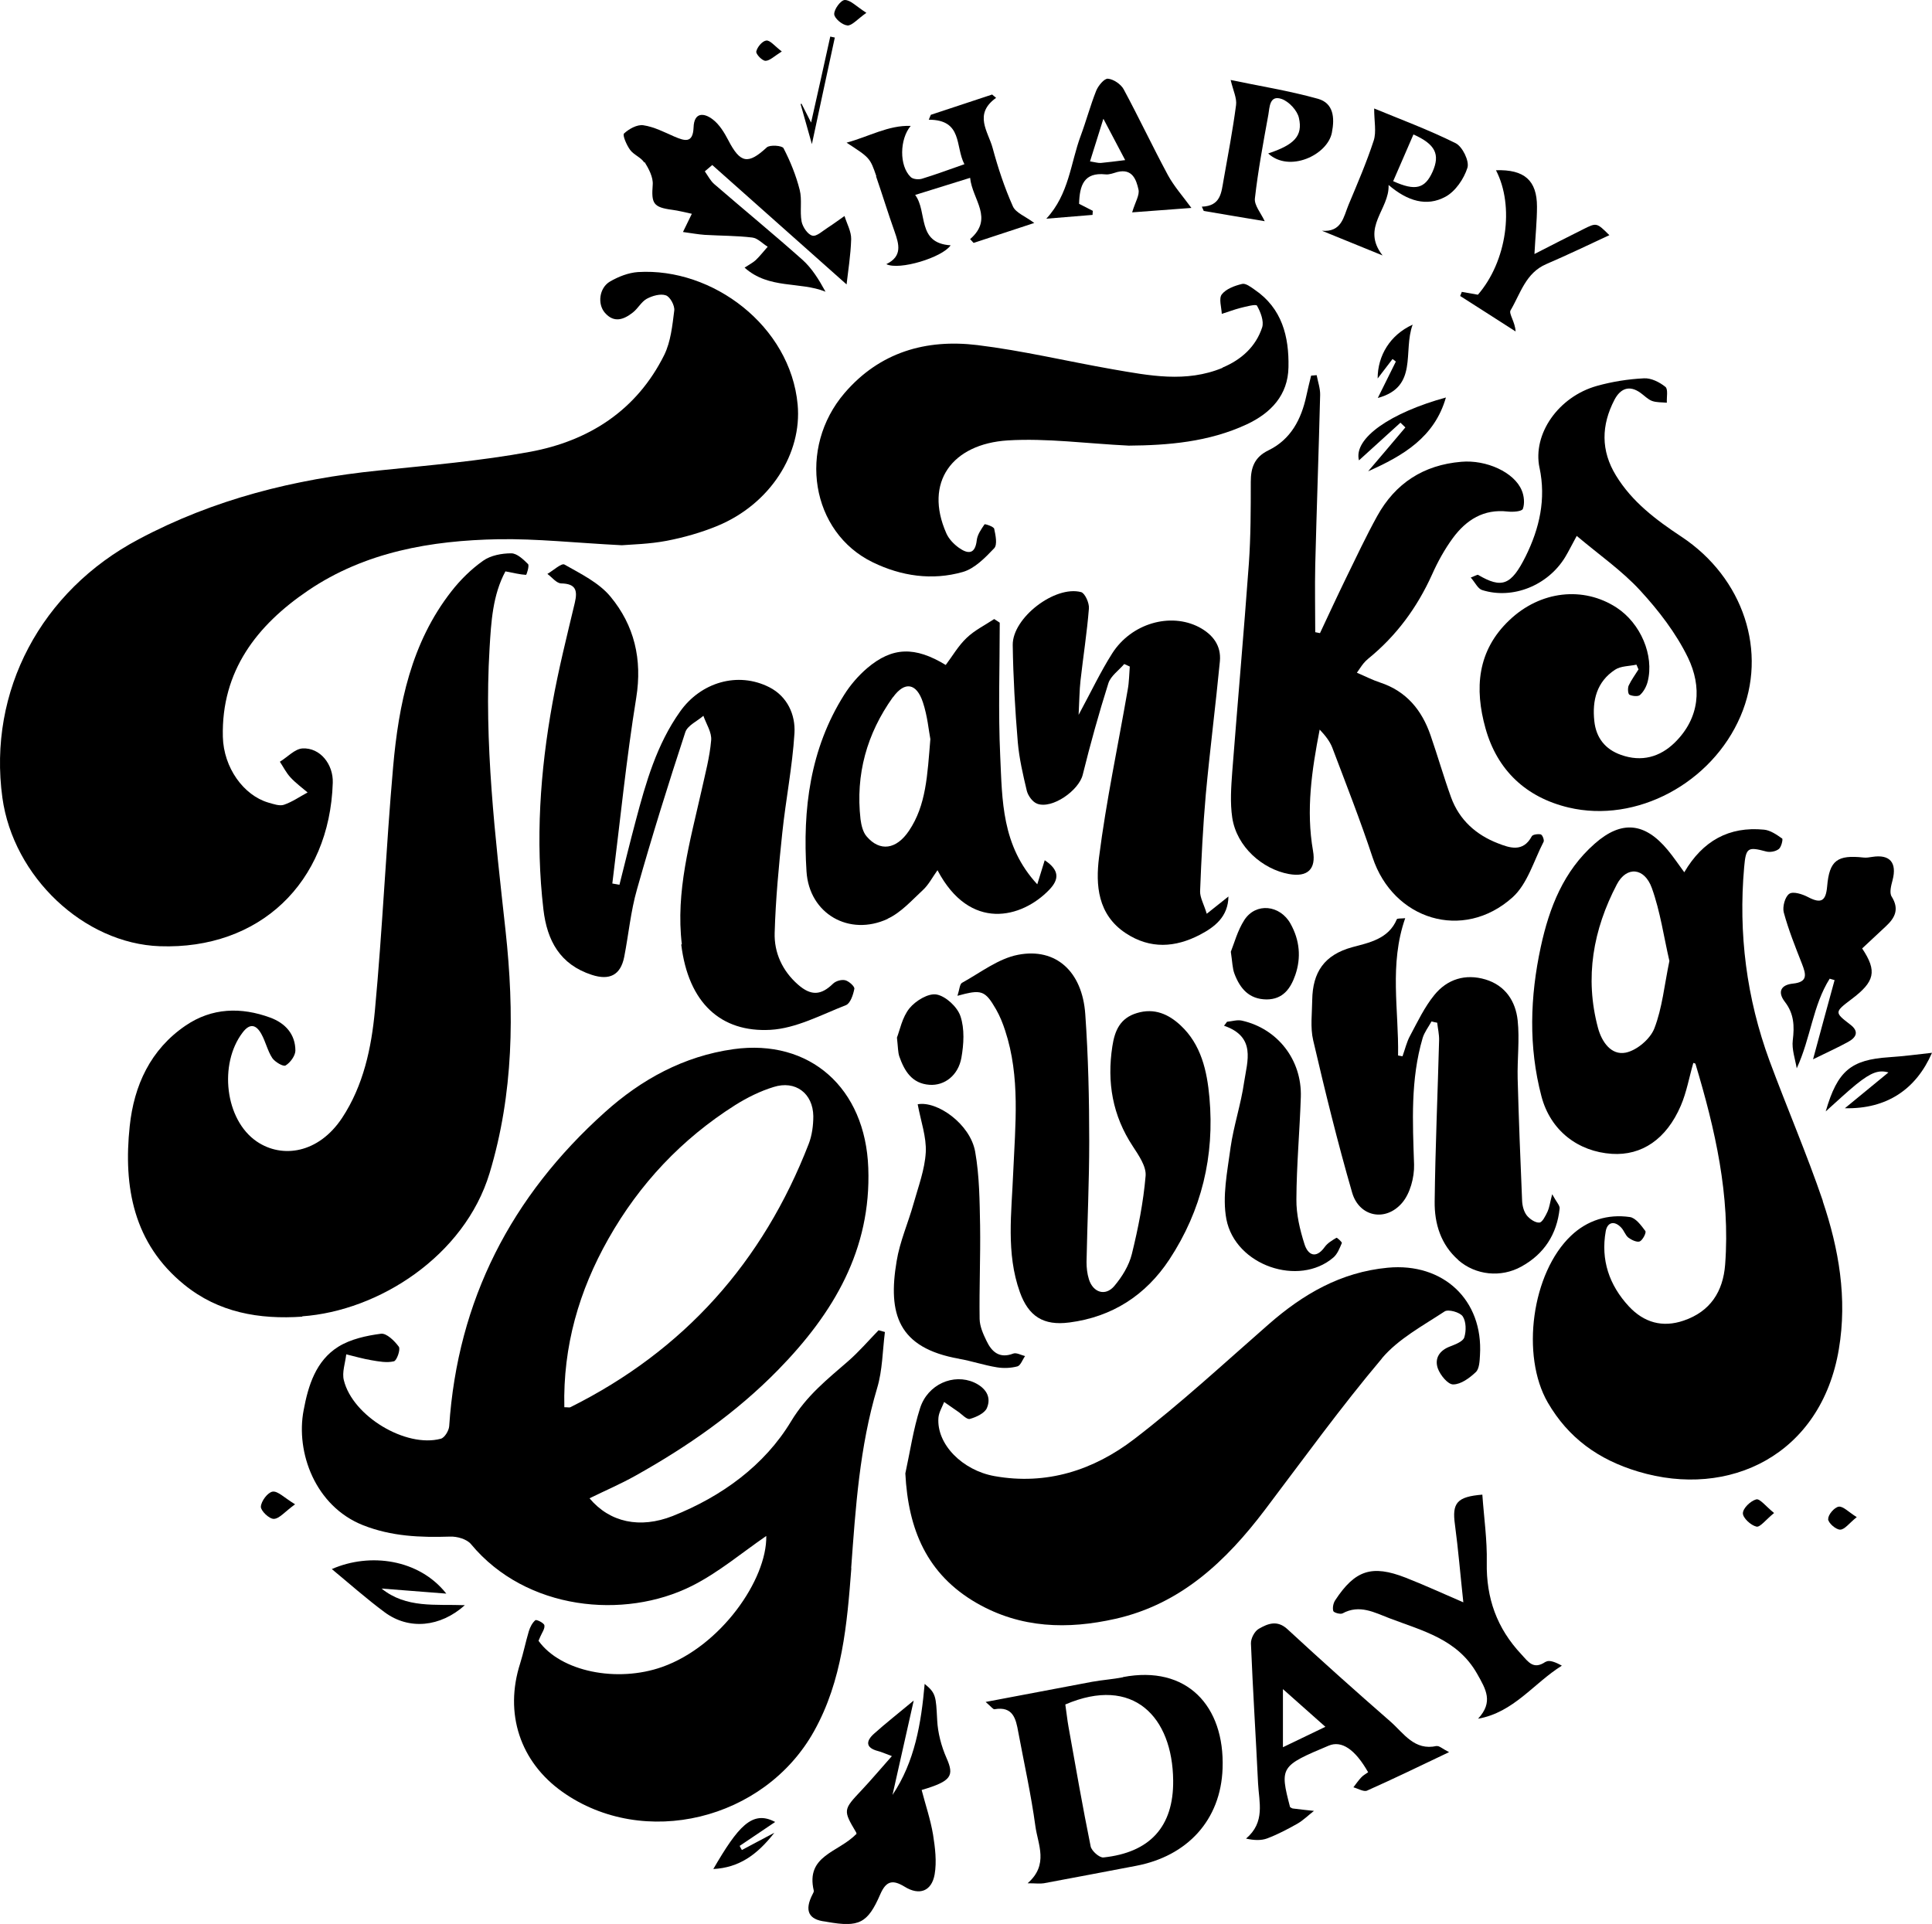 <?xml version="1.0" encoding="UTF-8"?>
<svg id="_图层_2" data-name="图层 2" xmlns="http://www.w3.org/2000/svg" viewBox="0 0 121.98 121.49">
  <g id="_图层_2-2" data-name=" 图层 2">
    <g>
      <path d="M53.74,99.02c.28-3.83,.53-7.65,1.64-11.37,.34-1.13,.34-2.36,.49-3.54-.13-.04-.27-.07-.4-.11-.64,.66-1.24,1.36-1.93,1.96-1.32,1.15-2.61,2.16-3.6,3.8-1.67,2.77-4.37,4.74-7.47,5.97-2.06,.81-3.97,.41-5.25-1.12,.98-.48,1.96-.9,2.89-1.42,3.29-1.84,6.36-3.97,9.02-6.69,3.5-3.58,5.88-7.59,5.69-12.75-.18-5.04-3.68-8.17-8.51-7.5-3.14,.44-5.82,1.91-8.13,3.99-5.89,5.29-9.29,11.85-9.82,19.82-.02,.28-.29,.73-.53,.79-2.2,.59-5.56-1.42-6.12-3.69-.13-.5,.09-1.09,.15-1.64,.53,.13,1.05,.28,1.58,.37,.47,.08,.98,.18,1.43,.07,.18-.04,.43-.75,.31-.92-.27-.37-.78-.87-1.13-.82-.92,.12-1.92,.34-2.69,.82-1.42,.89-1.9,2.45-2.19,4.01-.51,2.66,.73,6.06,3.75,7.26,1.8,.71,3.61,.78,5.49,.72,.45-.02,1.07,.16,1.33,.48,3.48,4.19,9.68,4.77,13.93,2.64,1.7-.85,3.19-2.12,4.71-3.16,.05,2.75-2.87,6.96-6.57,8.27-2.85,1.01-6.41,.3-7.81-1.65,.04-.09,.08-.19,.12-.28,.1-.23,.29-.49,.25-.7-.03-.15-.5-.38-.57-.32-.19,.16-.33,.43-.41,.69-.2,.67-.34,1.37-.55,2.04-1.01,3.15-.01,6.21,2.67,8.11,5.12,3.63,12.75,1.8,15.89-3.84,1.78-3.19,2.08-6.74,2.35-10.28Zm-18.11-10.16c-.09-3.85,.93-7.36,2.78-10.63,1.96-3.47,4.63-6.31,8.01-8.45,.75-.47,1.57-.88,2.42-1.14,1.38-.44,2.49,.4,2.51,1.84,0,.58-.08,1.21-.29,1.75-2.89,7.46-7.87,13.05-15.05,16.63-.06,.03-.14,0-.38,0Z"/>
      <path d="M21.01,49.43c.04-1.17-.8-2.23-1.91-2.17-.49,.03-.95,.55-1.43,.84,.22,.33,.4,.7,.67,.99,.32,.35,.72,.64,1.08,.95-.5,.27-.97,.6-1.5,.78-.28,.09-.66-.05-.98-.14-1.56-.46-2.82-2.2-2.87-4.15-.1-4.16,2.15-7.05,5.38-9.24,3.6-2.44,7.76-3.16,12.02-3.24,2.42-.04,4.84,.23,7.79,.38,.6-.05,1.73-.07,2.83-.28,1.09-.21,2.18-.52,3.2-.94,3.34-1.38,5.36-4.57,5.07-7.67-.46-4.95-5.36-8.65-10.08-8.36-.6,.04-1.24,.29-1.77,.6-.68,.4-.8,1.42-.32,1.97,.58,.67,1.2,.43,1.77-.02,.32-.25,.53-.67,.87-.86,.35-.19,.87-.34,1.21-.22,.27,.09,.57,.65,.53,.96-.12,.95-.22,1.96-.63,2.8-1.74,3.5-4.75,5.43-8.47,6.12-3.15,.58-6.36,.85-9.55,1.18-5.32,.54-10.41,1.81-15.16,4.34C2.59,37.31-.77,43.64,.15,50.37c.69,5,5.15,9.21,9.94,9.38,6.27,.22,10.72-3.98,10.92-10.32Z"/>
      <path d="M19.07,83.12c4.85-.34,10.26-3.82,11.84-9.04,1.52-5.03,1.57-10.15,1.01-15.3-.65-5.94-1.37-11.87-1.01-17.85,.1-1.65,.19-3.34,1-4.85,.54,.1,.92,.2,1.3,.22,.04,0,.22-.58,.13-.68-.3-.3-.7-.68-1.06-.68-.6,0-1.3,.13-1.78,.47-.75,.53-1.43,1.2-2,1.93-2.54,3.25-3.33,7.13-3.68,11.09-.45,5.12-.67,10.26-1.15,15.38-.22,2.36-.72,4.73-2.07,6.78-1.49,2.25-3.79,2.58-5.39,1.49-2.01-1.37-2.4-4.89-.9-6.87,.47-.63,.87-.5,1.19,.08,.27,.48,.39,1.06,.69,1.52,.17,.25,.7,.56,.84,.47,.3-.18,.61-.61,.62-.93,0-1.05-.64-1.74-1.58-2.09-1.85-.68-3.69-.63-5.35,.5-2.22,1.51-3.26,3.78-3.53,6.35-.41,3.84,.24,7.41,3.44,10.01,2.16,1.76,4.73,2.21,7.47,2.02Z"/>
      <path d="M115.09,75.84c-1.02-2.99-2.27-5.89-3.37-8.86-1.45-3.95-1.97-8.03-1.6-12.22,.11-1.25,.23-1.3,1.4-.99,.24,.06,.59,0,.79-.16,.16-.12,.27-.62,.21-.66-.34-.24-.74-.52-1.14-.56-2.22-.22-3.88,.71-5.04,2.69-.38-.51-.68-.97-1.04-1.4-1.45-1.75-2.92-1.9-4.61-.41-1.97,1.73-2.87,4.03-3.41,6.52-.68,3.15-.78,6.31,.04,9.43,.57,2.18,2.32,3.5,4.45,3.64,1.88,.12,3.44-.92,4.35-3.04,.37-.86,.53-1.8,.79-2.7,.02,0,.13,.02,.14,.07,1.24,4.13,2.2,8.3,1.87,12.66-.13,1.71-.94,2.97-2.62,3.54-1.34,.46-2.51,.12-3.46-.9-1.24-1.34-1.78-2.93-1.46-4.74,.1-.57,.54-.7,.98-.23,.18,.19,.26,.48,.45,.63,.2,.15,.54,.31,.72,.24,.19-.09,.43-.56,.35-.66-.26-.35-.61-.83-.98-.88-1.4-.2-2.69,.21-3.71,1.18-2.48,2.35-3.18,7.57-1.47,10.53,1.3,2.24,3.2,3.61,5.7,4.36,5.76,1.74,11.56-1.05,12.68-7.73,.54-3.21,0-6.33-1.02-9.35Zm-10.64-10.9c-.26,.67-1.11,1.39-1.81,1.53-.91,.18-1.51-.67-1.75-1.57-.85-3.18-.3-6.2,1.19-9.05,.61-1.17,1.74-1.08,2.21,.22,.54,1.5,.76,3.11,1.11,4.61-.32,1.54-.45,2.97-.95,4.26Z"/>
      <path d="M87.25,85.77c1.04-1.23,2.58-2.05,3.96-2.96,.23-.15,.96,.05,1.14,.31,.22,.33,.23,.92,.1,1.33-.08,.26-.56,.44-.89,.57-.68,.25-1,.76-.78,1.39,.15,.42,.64,1.02,.97,1.01,.49,0,1.04-.41,1.43-.78,.22-.21,.24-.69,.26-1.06,.22-3.5-2.33-5.86-5.82-5.53-2.97,.28-5.35,1.67-7.53,3.58-2.8,2.45-5.54,4.99-8.49,7.25-2.55,1.95-5.51,2.92-8.81,2.33-2.02-.36-3.67-2.01-3.54-3.69,.03-.34,.23-.66,.36-.99,.28,.2,.56,.39,.85,.59,.26,.17,.57,.53,.77,.48,.4-.11,.94-.36,1.08-.69,.31-.73-.11-1.29-.8-1.61-1.31-.59-2.94,.11-3.42,1.62-.43,1.34-.63,2.74-.93,4.12,.18,3.53,1.35,6.37,4.51,8.19,2.79,1.6,5.74,1.67,8.76,.99,4.12-.93,6.98-3.64,9.44-6.89,2.43-3.21,4.79-6.48,7.38-9.55Z"/>
      <path d="M97.29,52.69c-.18-.04-.52,0-.58,.12-.55,1.03-1.4,.73-2.14,.44-1.37-.53-2.43-1.47-2.95-2.89-.47-1.3-.85-2.63-1.3-3.93-.55-1.59-1.52-2.78-3.18-3.33-.49-.16-.95-.4-1.47-.62,.17-.24,.28-.42,.41-.58,.09-.11,.2-.22,.31-.31,1.77-1.44,3.08-3.22,4.02-5.3,.36-.81,.8-1.61,1.33-2.33,.84-1.13,1.93-1.83,3.44-1.66,.33,.04,.91,0,.97-.17,.12-.33,.08-.81-.07-1.16-.47-1.15-2.24-1.95-3.82-1.81-2.38,.2-4.16,1.35-5.31,3.43-.7,1.27-1.32,2.59-1.96,3.9-.56,1.15-1.1,2.32-1.65,3.49-.1-.02-.2-.04-.3-.06,0-1.41-.03-2.82,0-4.23,.09-3.58,.22-7.16,.31-10.75,.01-.41-.14-.83-.22-1.25-.12,.01-.24,.02-.35,.03-.1,.42-.21,.84-.3,1.27-.32,1.49-.98,2.76-2.4,3.45-.88,.43-1.11,1.09-1.11,1.99,0,1.72,0,3.44-.12,5.15-.32,4.39-.71,8.78-1.05,13.16-.07,.96-.14,1.95,0,2.89,.28,1.86,1.93,3.26,3.57,3.56,1.2,.22,1.73-.32,1.53-1.46-.45-2.57-.08-5.09,.42-7.66,.34,.36,.64,.73,.8,1.15,.87,2.3,1.77,4.59,2.54,6.92,1.3,3.94,5.71,5.32,8.83,2.53,.95-.85,1.35-2.32,1.97-3.52,.05-.1-.08-.44-.17-.45Z"/>
      <path d="M43.01,59.63c.45,3.73,2.53,5.57,5.63,5.4,1.62-.09,3.21-.95,4.77-1.56,.28-.11,.46-.66,.53-1.03,.03-.15-.34-.48-.57-.54-.23-.06-.6,.04-.78,.22-.75,.73-1.38,.78-2.21,.05-.98-.86-1.51-2.01-1.47-3.27,.06-2.1,.26-4.21,.48-6.3,.22-2.1,.64-4.19,.77-6.3,.07-1.17-.45-2.32-1.58-2.9-2-1.02-4.34-.31-5.64,1.53-1.48,2.08-2.16,4.48-2.8,6.89-.36,1.35-.69,2.7-1.03,4.05-.15-.03-.3-.05-.45-.08,.49-3.91,.88-7.84,1.51-11.73,.39-2.43-.12-4.57-1.63-6.39-.73-.88-1.88-1.44-2.9-2.02-.19-.11-.71,.38-1.08,.59,.29,.21,.57,.59,.87,.6,.92,.02,1.05,.43,.86,1.23-.5,2.1-1.03,4.21-1.41,6.33-.78,4.31-1.08,8.66-.57,13.03,.23,1.97,1.05,3.48,3.06,4.13,1.11,.36,1.81,.02,2.04-1.13,.28-1.43,.41-2.89,.81-4.28,.94-3.33,1.97-6.63,3.05-9.92,.14-.42,.75-.69,1.14-1.03,.18,.52,.54,1.05,.49,1.55-.09,1.07-.38,2.13-.61,3.18-.72,3.2-1.64,6.37-1.24,9.71Z"/>
      <path d="M97.2,29.53c.42,1.99,0,3.83-.87,5.59-.92,1.85-1.51,2.06-3.01,1.18-.04-.02-.13,.04-.46,.17,.28,.32,.45,.71,.72,.79,1.93,.61,4.15-.29,5.24-2.08,.23-.38,.42-.78,.73-1.34,1.42,1.2,2.85,2.19,4,3.44,1.17,1.27,2.27,2.7,3.02,4.24,.89,1.84,.76,3.81-.83,5.37-.94,.92-2.1,1.24-3.39,.78-1-.35-1.58-1.08-1.69-2.14-.14-1.3,.15-2.48,1.31-3.24,.36-.24,.9-.22,1.35-.32,.04,.1,.09,.2,.13,.3-.21,.34-.45,.66-.62,1.02-.07,.16-.05,.53,.05,.58,.19,.09,.55,.13,.67,.01,.23-.21,.4-.53,.48-.84,.42-1.66-.45-3.68-1.96-4.67-2.1-1.37-4.82-1.07-6.77,.79-2.04,1.93-2.21,4.33-1.51,6.83,.74,2.65,2.56,4.36,5.24,5,4.29,1.02,9.05-1.54,10.86-5.76,1.74-4.04,.2-8.74-3.73-11.34-1.6-1.06-3.11-2.19-4.13-3.86-.97-1.58-.93-3.18-.1-4.78,.36-.69,.92-.97,1.65-.44,.24,.17,.46,.41,.73,.51,.28,.1,.62,.08,.93,.11-.02-.34,.09-.85-.09-1-.37-.3-.91-.57-1.36-.54-1,.05-2.01,.21-2.97,.48-2.42,.68-4.07,3.03-3.62,5.17Z"/>
      <path d="M77.18,23.23c-2.3,.95-4.61,.49-6.92,.09-2.86-.5-5.69-1.18-8.56-1.53-3.23-.39-6.15,.44-8.37,3.02-2.99,3.48-2.14,8.8,1.78,10.7,1.79,.87,3.74,1.16,5.67,.61,.75-.21,1.42-.9,1.99-1.5,.21-.22,.09-.82,0-1.23-.03-.14-.59-.32-.61-.28-.21,.31-.45,.65-.49,1-.1,.9-.55,.89-1.13,.48-.32-.23-.63-.55-.79-.91-1.43-3.23,.37-5.65,3.88-5.87,2.47-.15,4.97,.2,7.64,.33,2.45-.02,5.04-.22,7.46-1.35,1.51-.71,2.59-1.84,2.62-3.6,.04-1.93-.4-3.72-2.14-4.9-.24-.17-.57-.42-.79-.36-.46,.11-1.01,.31-1.28,.66-.2,.26-.02,.81,0,1.23,.39-.12,.77-.27,1.16-.37,.36-.09,1-.26,1.06-.15,.23,.4,.45,.98,.33,1.37-.4,1.22-1.31,2.04-2.5,2.54Z"/>
      <path d="M67.51,83.51c2.71-.35,4.83-1.72,6.32-3.98,2.04-3.1,2.86-6.54,2.53-10.22-.15-1.68-.52-3.35-1.82-4.56-.75-.7-1.65-1.12-2.76-.78-1.07,.32-1.4,1.12-1.55,2.1-.35,2.27,.01,4.37,1.29,6.31,.37,.57,.86,1.27,.81,1.87-.14,1.66-.47,3.32-.87,4.94-.18,.73-.62,1.44-1.11,2.02-.56,.66-1.34,.41-1.6-.43-.11-.35-.15-.73-.15-1.09,.05-2.54,.17-5.08,.17-7.61,0-2.68-.06-5.37-.25-8.05-.19-2.68-1.85-4.2-4.24-3.74-1.25,.24-2.38,1.13-3.54,1.77-.15,.08-.16,.43-.29,.82,1.52-.42,1.74-.35,2.44,.86,.24,.42,.42,.87,.57,1.33,.97,2.94,.64,5.97,.51,8.98-.1,2.53-.46,5.08,.42,7.54,.55,1.54,1.5,2.13,3.11,1.92Z"/>
      <path d="M92.07,79.57c1.1,.96,2.7,1.12,3.98,.41,1.44-.79,2.25-2.04,2.42-3.67,.02-.19-.2-.4-.47-.9-.15,.58-.18,.85-.29,1.09-.13,.27-.33,.69-.52,.7-.26,.02-.62-.23-.8-.46-.19-.25-.28-.62-.29-.94-.11-2.56-.21-5.12-.28-7.69-.03-1.23,.13-2.47,0-3.68-.13-1.2-.77-2.2-2.03-2.58-1.27-.38-2.42-.02-3.23,.98-.62,.76-1.06,1.69-1.53,2.57-.22,.4-.32,.86-.48,1.3-.09-.02-.19-.03-.28-.05,.05-2.87-.57-5.75,.45-8.67-.27,.03-.5,0-.53,.07-.52,1.25-1.77,1.48-2.81,1.76-1.79,.49-2.5,1.6-2.53,3.32-.01,.86-.13,1.75,.06,2.56,.75,3.22,1.54,6.44,2.46,9.62,.44,1.52,2.1,1.87,3.15,.65,.51-.59,.78-1.61,.76-2.42-.09-2.69-.23-5.37,.54-7.99,.11-.37,.37-.7,.56-1.05,.12,.03,.24,.06,.36,.08,.04,.37,.13,.74,.12,1.11-.09,3.39-.24,6.78-.28,10.17-.02,1.41,.39,2.74,1.5,3.71Z"/>
      <path d="M77.56,56.61c-.39,.31-.77,.61-1.37,1.09-.18-.6-.43-1.02-.42-1.42,.08-2.04,.18-4.09,.36-6.12,.26-2.81,.62-5.6,.89-8.41,.09-.99-.45-1.69-1.32-2.15-1.81-.94-4.27-.24-5.48,1.66-.73,1.15-1.31,2.38-2.12,3.88,.05-.94,.05-1.55,.12-2.17,.17-1.52,.41-3.03,.53-4.55,.03-.34-.25-.96-.49-1.03-1.65-.44-4.34,1.62-4.32,3.34,.03,2.05,.15,4.1,.32,6.14,.09,1.03,.33,2.06,.57,3.07,.08,.31,.36,.7,.65,.81,.95,.36,2.64-.84,2.88-1.83,.48-1.94,1.02-3.88,1.62-5.78,.15-.46,.66-.81,1-1.21,.12,.05,.23,.1,.35,.16-.04,.49-.04,.98-.13,1.46-.61,3.53-1.36,7.03-1.81,10.58-.22,1.74-.1,3.62,1.69,4.8,1.55,1.02,3.13,.9,4.67,.1,.92-.48,1.8-1.13,1.81-2.44Z"/>
      <path d="M56.05,58.01c.84-.39,1.52-1.16,2.22-1.81,.36-.33,.59-.79,.92-1.25,2.05,3.9,5.33,3.03,7.05,1.24,.65-.67,.65-1.25-.28-1.87-.15,.47-.26,.84-.47,1.52-2.26-2.44-2.21-5.32-2.34-8.1-.13-2.8-.03-5.62-.03-8.42l-.35-.23c-.59,.39-1.24,.71-1.74,1.19-.52,.49-.89,1.14-1.32,1.71-1.94-1.18-3.37-1.15-4.96,.2-.56,.48-1.06,1.06-1.45,1.68-2.16,3.42-2.63,7.24-2.38,11.16,.17,2.68,2.7,4.12,5.13,2.99Zm.33-13.98c.74-1.03,1.49-.9,1.89,.32,.29,.87,.37,1.81,.47,2.32-.19,2.28-.26,4.17-1.35,5.79-.8,1.19-1.84,1.33-2.67,.36-.24-.27-.34-.72-.39-1.09-.32-2.83,.4-5.4,2.04-7.7Z"/>
      <path d="M70.91,105.91c-.65,.13-1.32,.17-1.97,.29-2.14,.4-4.28,.81-6.71,1.27,.36,.31,.48,.48,.56,.46,1.17-.2,1.35,.6,1.5,1.44,.37,1.98,.81,3.95,1.08,5.94,.16,1.17,.86,2.43-.49,3.61,.52,0,.78,.04,1.02,0,1.94-.36,3.88-.73,5.82-1.1,3.23-.61,5.36-2.88,5.47-6.16,.14-3.95-2.27-6.53-6.29-5.76Zm-1.24,11.38c-.25,.03-.75-.41-.81-.7-.51-2.51-.95-5.04-1.4-7.56-.08-.44-.12-.88-.2-1.4,4.29-1.84,6.77,.78,6.81,4.8,.03,2.94-1.49,4.55-4.4,4.86Z"/>
      <path d="M40.69,10.22c.27,.43,.56,.98,.52,1.45-.09,1.18,.03,1.42,1.24,1.58,.38,.05,.76,.15,1.23,.25-.21,.43-.35,.72-.56,1.15,.52,.07,.95,.15,1.37,.18,1.01,.06,2.02,.05,3.01,.17,.34,.04,.64,.38,.97,.58-.25,.28-.48,.58-.75,.84-.17,.16-.39,.27-.71,.48,1.54,1.38,3.48,.86,5.11,1.52-.42-.77-.86-1.48-1.45-2.01-1.83-1.63-3.73-3.19-5.58-4.79-.24-.21-.4-.53-.59-.8,.16-.13,.32-.27,.47-.4,2.83,2.51,5.66,5.03,8.48,7.54,.09-.81,.26-1.84,.29-2.86,.01-.48-.27-.97-.42-1.46-.35,.24-.69,.5-1.05,.73-.32,.2-.71,.58-.98,.51-.29-.07-.61-.54-.68-.89-.12-.65,.04-1.37-.12-2-.23-.91-.59-1.8-1.02-2.63-.08-.17-.87-.23-1.06-.05-1.18,1.09-1.67,1.01-2.43-.46-.25-.48-.56-.99-.98-1.31-.56-.43-1.18-.46-1.21,.51-.04,1.02-.56,.85-1.2,.58-.64-.28-1.29-.62-1.97-.72-.39-.06-.91,.23-1.22,.52-.11,.1,.16,.73,.38,1.03,.23,.32,.7,.48,.9,.81Z"/>
      <path d="M60.54,85.8c.81,.14,1.59,.41,2.4,.54,.42,.07,.89,.05,1.3-.06,.2-.06,.32-.43,.48-.65-.25-.06-.54-.23-.74-.16-.88,.34-1.37-.11-1.7-.81-.21-.43-.42-.91-.43-1.37-.03-1.97,.06-3.94,.03-5.91-.03-1.55-.04-3.12-.31-4.65-.31-1.76-2.41-3.23-3.63-3,.2,1.08,.56,2.07,.51,3.03-.06,1.09-.47,2.17-.77,3.24-.34,1.22-.87,2.4-1.07,3.64-.56,3.32,.08,5.48,3.95,6.16Z"/>
      <path d="M59.17,108.6c-.08-1.48-.07-1.68-.79-2.27-.22,2.49-.62,4.91-2.03,7.01,.42-1.89,.85-3.77,1.34-5.96-1.03,.86-1.79,1.45-2.5,2.09-.51,.45-.57,.89,.24,1.1,.2,.05,.4,.14,.88,.32-.71,.8-1.29,1.49-1.9,2.14-1.18,1.25-1.19,1.27-.36,2.67,.05,.08,0,.21,0,.12-1.11,1.16-3.2,1.33-2.67,3.57,.01,.06-.03,.14-.07,.21q-.81,1.56,.81,1.74s.07,.01,.11,.02c2,.35,2.55,.1,3.35-1.75,.38-.87,.8-.92,1.54-.47,.92,.57,1.7,.29,1.89-.78,.14-.81,.03-1.69-.1-2.51-.16-.96-.48-1.89-.72-2.82,1.89-.56,2.07-.89,1.57-2.02-.33-.75-.55-1.59-.59-2.4Z"/>
      <path d="M90.71,110.25c-1.41,.32-2.08-.8-2.91-1.53-2.19-1.91-4.36-3.85-6.5-5.83-.66-.62-1.26-.36-1.82-.04-.27,.15-.51,.61-.5,.93,.12,2.95,.31,5.89,.45,8.84,.06,1.18,.47,2.44-.76,3.48,.5,.11,.95,.13,1.33-.01,.66-.25,1.29-.58,1.91-.93,.38-.22,.7-.54,1.05-.81-.44-.05-.88-.09-1.32-.15-.07,0-.13-.06-.19-.09-.66-2.53-.61-2.6,2.44-3.88,.81-.34,1.66,.22,2.49,1.68-.14,.1-.31,.19-.43,.32-.18,.19-.34,.42-.5,.63,.29,.08,.65,.3,.86,.21,1.62-.72,3.21-1.49,5.18-2.43-.42-.21-.63-.42-.79-.38Zm-9.71,.07v-3.66c.93,.82,1.73,1.54,2.68,2.38-.93,.45-1.71,.82-2.68,1.29Z"/>
      <path d="M77.69,72.49c-.2,1.49-.53,3.07-.26,4.5,.57,2.93,4.58,4.28,6.75,2.42,.26-.22,.4-.59,.54-.92,.02-.05-.3-.35-.34-.33-.27,.16-.56,.33-.74,.58-.57,.79-1.07,.49-1.28-.18-.29-.91-.52-1.88-.51-2.83,.01-2.16,.21-4.31,.28-6.47,.07-2.33-1.46-4.3-3.71-4.81-.3-.07-.63,.04-.95,.07-.06,.08-.12,.17-.19,.25,2.04,.7,1.47,2.23,1.27,3.56-.2,1.4-.66,2.75-.86,4.15Z"/>
      <path d="M113.2,62.11c-.78,.08-.98,.54-.51,1.15,.58,.75,.61,1.53,.5,2.43-.07,.57,.15,1.18,.25,1.77,.89-1.93,1.01-3.96,2.08-5.66,.1,.03,.21,.06,.31,.09-.44,1.61-.88,3.21-1.36,5,.94-.46,1.58-.75,2.2-1.09,.52-.28,.74-.66,.14-1.11-.99-.76-.99-.78,.08-1.59,1.48-1.11,1.64-1.77,.68-3.21,.49-.46,1-.93,1.51-1.41,.58-.54,.84-1.09,.35-1.87-.15-.24-.03-.69,.06-1.03,.29-1.11-.17-1.65-1.29-1.47-.18,.03-.37,.06-.54,.04-1.65-.18-2.16,.17-2.3,1.82-.08,.93-.38,1.11-1.2,.68-.36-.19-.95-.38-1.19-.21-.27,.18-.44,.82-.35,1.17,.3,1.11,.73,2.18,1.15,3.25,.25,.65,.4,1.15-.57,1.25Z"/>
      <path d="M97.59,104.93c-.77,.53-1.09,.02-1.54-.47-1.54-1.64-2.22-3.54-2.18-5.79,.03-1.43-.18-2.86-.28-4.29-1.61,.13-1.92,.53-1.73,1.89,.21,1.57,.34,3.15,.53,4.91-1.34-.58-2.48-1.1-3.65-1.56-2.13-.83-3.19-.47-4.44,1.43-.12,.18-.18,.48-.12,.68,.03,.1,.44,.22,.58,.15,1.08-.59,2.03-.05,2.98,.31,2.07,.79,4.28,1.31,5.52,3.5,.56,.99,1.04,1.78,.06,2.84,2.26-.4,3.51-2.24,5.29-3.35-.37-.21-.81-.39-1.01-.24Z"/>
      <path d="M55.31,11.13c.4,1.16,.76,2.34,1.17,3.49,.28,.8,.51,1.56-.52,2.06,.81,.41,3.54-.42,4.06-1.19-2.16-.13-1.44-2.12-2.24-3.18,1.21-.38,2.29-.71,3.47-1.08,.14,1.39,1.52,2.55,0,3.87l.22,.24c1.25-.41,2.49-.82,3.83-1.26-.56-.42-1.17-.64-1.35-1.05-.53-1.19-.94-2.43-1.28-3.69-.28-1.03-1.22-2.13,.22-3.16-.08-.07-.17-.14-.25-.21-1.29,.43-2.58,.85-3.87,1.28-.04,.1-.09,.2-.13,.31,2.16,0,1.66,1.7,2.25,2.81-1,.35-1.84,.66-2.69,.92-.21,.06-.56,.03-.7-.11-.74-.71-.7-2.4,0-3.23-1.41-.05-2.62,.67-4.05,1.06,1.46,.95,1.48,.95,1.88,2.12Z"/>
      <path d="M68.99,13.31c-.3-.15-.6-.31-.86-.44,.03-1.17,.31-2,1.66-1.86,.25,.03,.51-.08,.76-.15,.94-.23,1.19,.48,1.33,1.11,.08,.35-.2,.77-.4,1.44,1.17-.09,2.5-.19,3.74-.28-.55-.75-1.09-1.36-1.47-2.05-.97-1.8-1.84-3.65-2.81-5.45-.18-.32-.64-.63-.99-.66-.23-.02-.61,.44-.74,.76-.37,.93-.63,1.91-.98,2.85-.64,1.72-.73,3.68-2.17,5.23,.97-.08,1.95-.16,2.92-.24,0-.09,.01-.18,.02-.27Zm.68-5.8c.53,1,.91,1.73,1.37,2.6-.66,.08-1.1,.14-1.54,.18-.18,.01-.36-.05-.68-.1,.26-.84,.51-1.61,.84-2.68Z"/>
      <path d="M83.46,14.57c1.28,.52,2.56,1.04,3.83,1.56-1.38-1.77,.45-2.91,.38-4.45,1.2,1.03,2.41,1.38,3.58,.75,.64-.34,1.18-1.14,1.4-1.84,.13-.42-.32-1.34-.75-1.55-1.71-.85-3.52-1.52-5.14-2.19,0,.82,.15,1.48-.03,2.03-.45,1.38-1.03,2.72-1.59,4.06-.31,.74-.42,1.74-1.69,1.63Zm5.78-6.08c1.39,.62,1.69,1.26,1.21,2.35-.48,1.07-1.08,1.24-2.49,.6,.45-1.02,.86-1.99,1.28-2.95Z"/>
      <path d="M79.85,13.97c-.24-.52-.67-1.01-.62-1.44,.2-1.77,.53-3.53,.85-5.29,.08-.46,.07-1.26,.84-.99,.46,.16,.99,.73,1.09,1.2,.26,1.14-.31,1.7-1.94,2.24,1.32,1.23,3.74,.11,4.02-1.31,.19-.96,.1-1.86-.87-2.14-1.86-.52-3.78-.82-5.52-1.19,.16,.68,.4,1.15,.34,1.59-.21,1.59-.51,3.16-.79,4.74-.14,.77-.17,1.63-1.37,1.67,.04,.09,.08,.18,.12,.27,1.33,.23,2.67,.45,3.86,.65Z"/>
      <path d="M92.29,18.44c-.03,.08-.07,.17-.1,.25,1.17,.75,2.34,1.49,3.5,2.24-.03-.6-.44-1.12-.32-1.33,.63-1.06,.95-2.37,2.27-2.93,1.33-.57,2.63-1.2,3.97-1.82-.8-.79-.8-.8-1.64-.38-.99,.49-1.97,1-3.09,1.57,.06-1.14,.16-2.07,.16-2.99,0-1.66-.8-2.36-2.59-2.3,1.18,2.27,.68,5.76-1.14,7.86-.34-.06-.68-.12-1.02-.18Z"/>
      <path d="M57.42,63.67c-.46,.57-.61,1.39-.79,1.85,.07,.61,.06,.92,.15,1.19,.32,.91,.79,1.71,1.9,1.79,.95,.07,1.82-.59,2.02-1.71,.15-.85,.21-1.82-.06-2.62-.19-.58-.92-1.26-1.5-1.37-.52-.1-1.33,.39-1.72,.87Z"/>
      <path d="M79.96,63.11c1.06,0,1.53-.71,1.82-1.54,.38-1.1,.28-2.2-.3-3.24-.66-1.19-2.19-1.36-2.92-.23-.43,.67-.64,1.48-.85,2,.1,.66,.1,1.05,.23,1.39,.35,.92,.91,1.61,2.03,1.62Z"/>
      <path d="M28.17,100.62c-1.71-2.16-4.8-2.6-7.22-1.54,1.1,.91,2.18,1.87,3.34,2.73,1.53,1.13,3.51,.94,5.06-.45-1.86-.07-3.7,.21-5.26-1.05,1.29,.1,2.59,.2,4.09,.32Z"/>
      <path d="M119.26,66.76c-2.39,.16-3.25,.85-3.99,3.42,.76-.68,1.33-1.22,1.93-1.71,.96-.77,1.43-.92,2.03-.75-.84,.69-1.71,1.4-2.75,2.26,2.65,.06,4.5-1.2,5.5-3.5-.89,.1-1.81,.22-2.72,.28Z"/>
      <path d="M85.8,29.07c.85-.77,1.74-1.58,2.62-2.38,.1,.1,.21,.2,.31,.3-.78,.92-1.56,1.85-2.35,2.77,2.2-.98,4.19-2.14,4.91-4.66-3.46,.95-5.85,2.56-5.49,3.97Z"/>
      <path d="M89.19,20.5c-1.43,.65-2.21,1.96-2.21,3.4,.3-.39,.62-.81,.94-1.23,.07,.05,.14,.11,.21,.16-.37,.74-.74,1.49-1.14,2.3,2.58-.7,1.57-2.93,2.2-4.63Z"/>
      <path d="M45.03,118.02c1.62-.08,2.77-.89,3.86-2.29-.82,.44-1.44,.76-2.05,1.09-.05-.09-.1-.17-.14-.26,.73-.49,1.45-.98,2.24-1.51-1.45-.78-2.35,.3-3.91,2.98Z"/>
      <path d="M52.7,2.37c-.09-.02-.19-.04-.28-.06-.38,1.72-.76,3.44-1.21,5.43-.3-.6-.46-.9-.61-1.2-.02,.01-.04,.03-.05,.04,.26,.91,.51,1.82,.71,2.52,.46-2.14,.95-4.44,1.45-6.74Z"/>
      <path d="M16.47,95.14c-.01,.26,.53,.78,.82,.77,.35-.01,.69-.45,1.34-.92-.69-.42-1.09-.85-1.42-.8-.31,.05-.72,.6-.74,.95Z"/>
      <path d="M110.88,94.68c-.36,.1-.84,.56-.84,.88,0,.29,.5,.76,.86,.84,.23,.05,.59-.44,1.11-.86-.52-.42-.9-.92-1.12-.86Z"/>
      <path d="M53.49,1.61c.3,.02,.63-.39,1.21-.8C54.06,.4,53.7,0,53.34,0c-.25,0-.68,.58-.67,.89,0,.26,.52,.7,.82,.71Z"/>
      <path d="M115.42,95.92c.01,.25,.49,.67,.76,.67,.29,0,.57-.41,1.05-.79-.52-.32-.86-.7-1.14-.66-.27,.04-.68,.51-.66,.78Z"/>
      <path d="M48.33,3.84c.27,0,.55-.29,1.03-.59-.46-.35-.74-.72-.98-.69-.25,.03-.57,.41-.63,.69-.04,.16,.37,.59,.58,.59Z"/>
    </g>
  </g>
</svg>